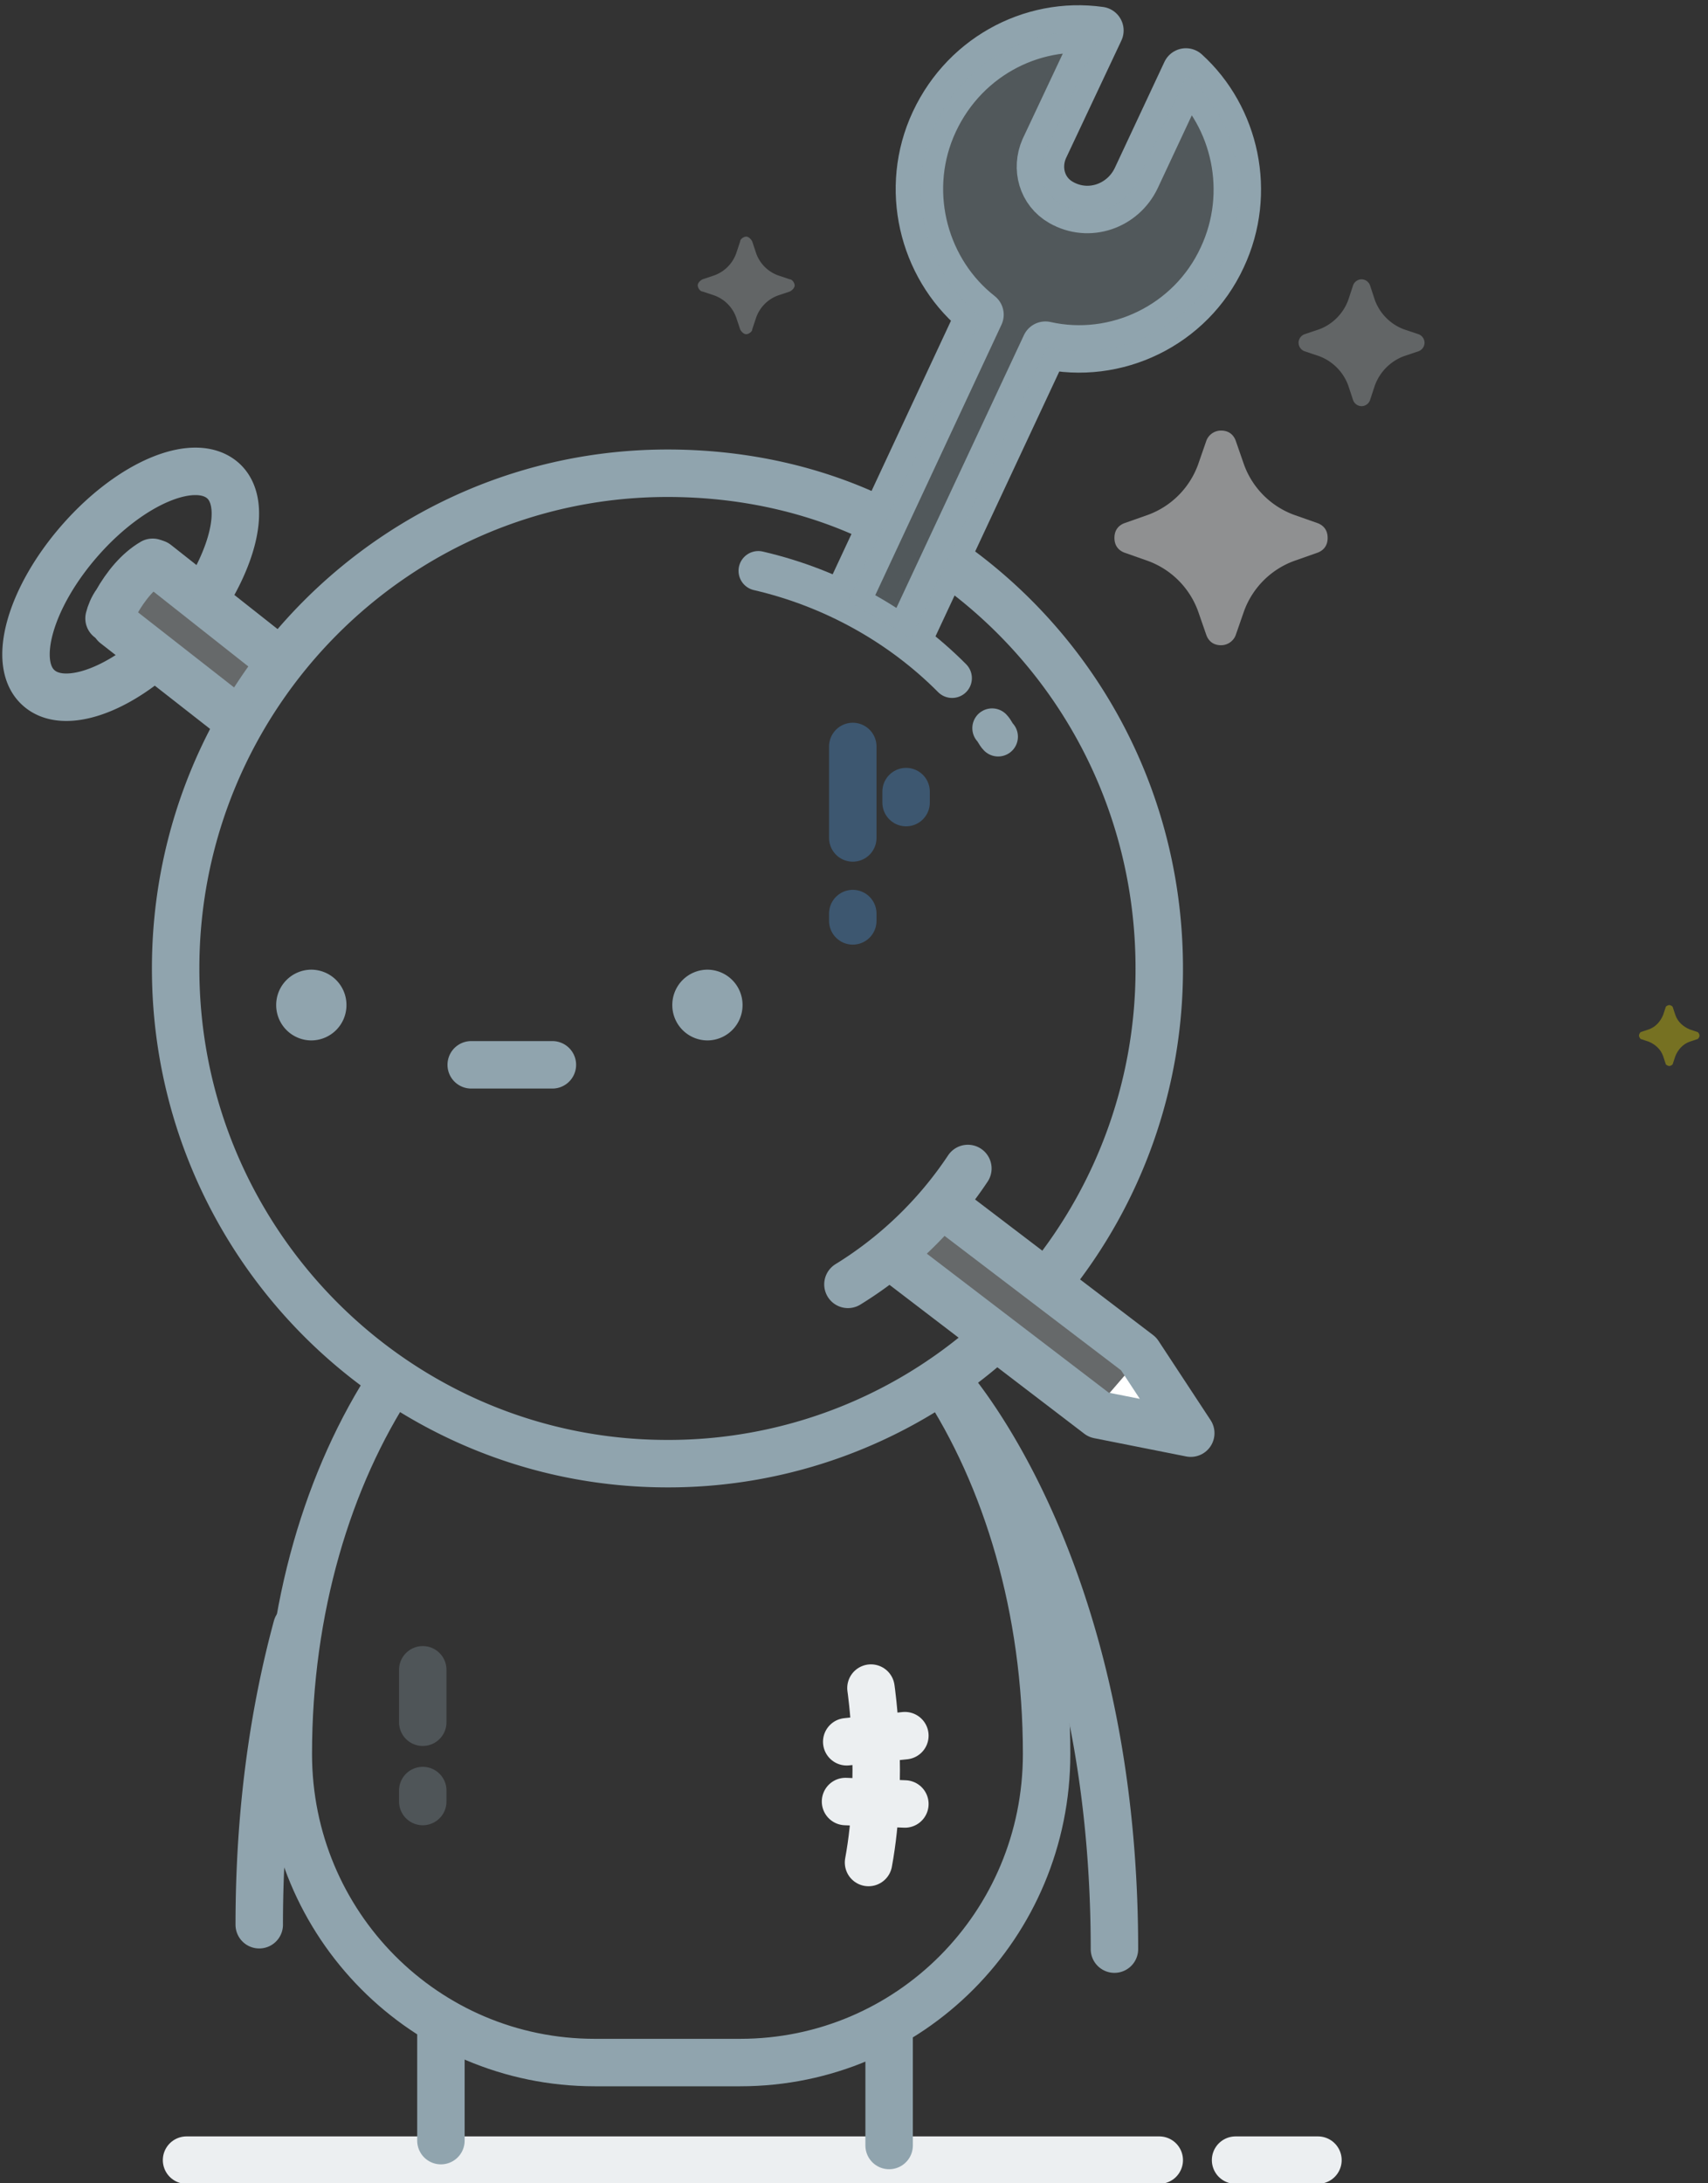 <svg width="108" height="138" fill="none" xmlns="http://www.w3.org/2000/svg"><rect width="100%" height="100%" fill="#333333" stroke="none"/><g clip-path="url(#clip0)"><path opacity=".33" d="M65.566 86.27l-7.89-6.168-.382-.386a2.93 2.93 0 01.46-1.002c.612-1.08 1.378-2.004 2.297-2.544l.23.077 7.89 6.168 3.6 2.775 3.523 6.09-6.74-1.773-2.988-3.238z" fill="#CFD8DC"/><path d="M71.694 86.27l3.6 4.317-6.128-1.388 2.528-2.93z" fill="#fff"/><path opacity=".33" d="M17.694 42.017l-7.89-6.168-.23-.077c-.919.54-1.761 1.465-2.297 2.544-.154.308-.307.617-.46 1.002l.383.386 7.89 6.167" fill="#CFD8DC"/><path d="M11.796 136.535h61.506M78.128 136.535h5.208" stroke="#ECEFF1" stroke-width="3" stroke-miterlimit="10" stroke-linecap="round" stroke-linejoin="round"/><path opacity=".3" fill-rule="evenodd" clip-rule="evenodd" d="M89.694 22.203a.58.58 0 00.382-.54.58.58 0 00-.382-.539l-.92-.308a3.124 3.124 0 01-1.838-1.85l-.306-.926a.576.576 0 00-.536-.385c-.23 0-.46.154-.537.385l-.306.925a3.124 3.124 0 01-1.838 1.85l-.92.31a.58.58 0 00-.382.539.58.58 0 00.383.54l.919.308a3.123 3.123 0 011.838 1.85l.306.925a.576.576 0 00.537.386c.23 0 .46-.154.536-.386l.306-.925a3.123 3.123 0 011.838-1.85l.92-.309zM44.425 17.655c-.153.077-.306.23-.306.385 0 .154.153.386.306.386l.69.23c.69.232 1.225.772 1.455 1.466l.23.694c.077.154.23.308.383.308s.383-.154.383-.308l.23-.694a2.301 2.301 0 011.455-1.465l.69-.231c.153-.077.306-.232.306-.386s-.153-.385-.307-.385l-.689-.232a2.301 2.301 0 01-1.455-1.464l-.23-.694c-.077-.155-.23-.309-.383-.309s-.383.155-.383.309l-.23.694a2.301 2.301 0 01-1.455 1.464l-.69.232z" fill="#CFD8DC"/><path opacity=".5" fill-rule="evenodd" clip-rule="evenodd" d="M83.336 34.924c.383-.154.613-.462.613-.925s-.23-.771-.613-.925l-1.532-.54a5.319 5.319 0 01-3.14-3.16l-.536-1.543c-.153-.385-.46-.616-.92-.616a.995.995 0 00-.919.616l-.536 1.542a5.32 5.32 0 01-3.14 3.161l-1.532.54c-.383.154-.613.462-.613.925 0 .462.23.77.613.925l1.532.54a5.319 5.319 0 013.14 3.16l.536 1.542c.154.386.46.617.92.617a.995.995 0 00.919-.617l.536-1.541a5.319 5.319 0 013.14-3.161l1.532-.54z" fill="#ECEFF1"/><path d="M27.88 128.132v7.17M56.221 128.44v7.17M24.817 87.194c-4.06 6.168-6.587 14.494-6.587 23.668 0 10.794 8.655 19.506 19.379 19.506H46.8c10.724 0 19.379-8.712 19.379-19.506 0-9.174-2.528-17.5-6.587-23.668" stroke="#90A4AE" stroke-width="3" stroke-miterlimit="10" stroke-linecap="round" stroke-linejoin="round"/><path d="M55.455 32.842c-3.983-1.927-8.502-2.93-13.25-2.93-17.158 0-31.099 14.032-31.099 31.301 0 17.27 13.94 31.301 31.098 31.301M66.332 80.95a31.253 31.253 0 006.97-19.737c0-10.407-4.979-19.582-12.715-25.287M42.204 92.514a30.79 30.79 0 0019.992-7.324M59.745 87.194s10.723 11.487 10.723 36.004M18.766 102.845c-1.379 5.088-2.374 11.333-2.374 18.811" stroke="#90A4AE" stroke-width="3" stroke-miterlimit="10" stroke-linecap="round" stroke-linejoin="round"/><path d="M57.523 40.166l8.58-18.348c4.442 1.002 9.19-1.234 11.182-5.551 1.915-4.086.843-8.866-2.298-11.718l-3.14 6.707c-.843 1.773-2.987 2.544-4.75 1.542-1.225-.694-1.608-2.159-1.071-3.392l3.523-7.479C65.183 1.311 60.74 3.7 58.902 8.095c-1.761 4.24-.383 9.097 3.064 11.795l-8.349 17.886M7.277 39.473l7.889 6.167M17.694 41.785L9.88 35.618M60.051 76.478L72 85.576l3.294 5.01-5.822-1.156-12.715-9.714" stroke="#90A4AE" stroke-width="3" stroke-miterlimit="10" stroke-linecap="round" stroke-linejoin="round"/><path d="M60.204 42.865c-3.293-3.315-7.583-5.705-12.255-6.785M63.115 46.565c-.153-.154-.23-.385-.383-.54" stroke="#90A4AE" stroke-width="2.5" stroke-miterlimit="10" stroke-linecap="round" stroke-linejoin="round"/><path fill-rule="evenodd" clip-rule="evenodd" d="M21.907 63.526a2.23 2.23 0 00-2.222-2.236 2.23 2.23 0 00-2.221 2.236 2.23 2.23 0 002.221 2.236 2.23 2.23 0 002.222-2.236zM46.953 63.526a2.23 2.23 0 00-2.221-2.236 2.23 2.23 0 00-2.221 2.236 2.23 2.23 0 002.22 2.236 2.23 2.23 0 002.222-2.236z" fill="#90A4AE"/><path d="M29.796 67.304h5.132M53.617 81.181a24.602 24.602 0 007.583-7.324M9.345 41.785c-2.681 2.159-5.515 2.93-6.894 1.697-1.761-1.542-.536-5.783 2.681-9.406 3.217-3.624 7.2-5.243 8.962-3.7 1.302 1.156.919 3.777-.613 6.552" stroke="#90A4AE" stroke-width="3" stroke-miterlimit="10" stroke-linecap="round" stroke-linejoin="round"/><path d="M6.894 39.087c.076-.308.23-.694.46-1.002.612-1.08 1.378-2.005 2.297-2.544" stroke="#90A4AE" stroke-width="3" stroke-miterlimit="10" stroke-linecap="round" stroke-linejoin="round"/><path opacity=".33" fill-rule="evenodd" clip-rule="evenodd" d="M107.311 65.685c.076 0 .153-.154.153-.231 0-.077-.077-.231-.153-.231l-.46-.155c-.383-.154-.766-.462-.919-.925l-.153-.462c0-.078-.153-.155-.23-.155-.077 0-.23.077-.23.155l-.153.462c-.153.386-.46.771-.919.925l-.46.154c-.076 0-.153.155-.153.232 0 .077.077.231.153.231l.46.154c.383.154.766.463.919.925l.153.463c0 .077.153.154.23.154.077 0 .23-.077.23-.154l.153-.463c.153-.385.46-.77.919-.925l.46-.154z" fill="#FFF100"/><path opacity=".33" d="M53.617 38.008l8.426-17.963c-3.447-2.776-4.826-7.633-3.064-11.796 1.838-4.394 6.28-6.707 10.647-6.167L66.102 9.56c-.613 1.233-.153 2.775 1.072 3.392 1.762 1.002 3.907.231 4.75-1.542l3.14-6.707c3.14 2.93 4.213 7.632 2.298 11.718-2.068 4.318-6.74 6.553-11.183 5.551L57.6 40.321l-3.983-2.313z" fill="#90A4AE"/><path opacity=".3" d="M26.732 105.543v3.315M26.732 113.175v.694" stroke="#90A4AE" stroke-width="3" stroke-miterlimit="10" stroke-linecap="round" stroke-linejoin="round"/><path opacity=".3" d="M57.294 50.035v.694M53.923 47.182v5.782M53.923 57.744v.463" stroke="#56ACFF" stroke-width="3" stroke-miterlimit="10" stroke-linecap="round" stroke-linejoin="round"/><path d="M55.072 106.699s.843 5.628-.153 11.025M53.54 110.092l3.677-.386M53.464 113.869l3.753.155" stroke="#ECEFF1" stroke-width="3" stroke-miterlimit="10" stroke-linecap="round" stroke-linejoin="round"/></g><defs><clipPath id="clip0"><path fill="#fff" d="M0 0h108v138H0z"/></clipPath></defs></svg>